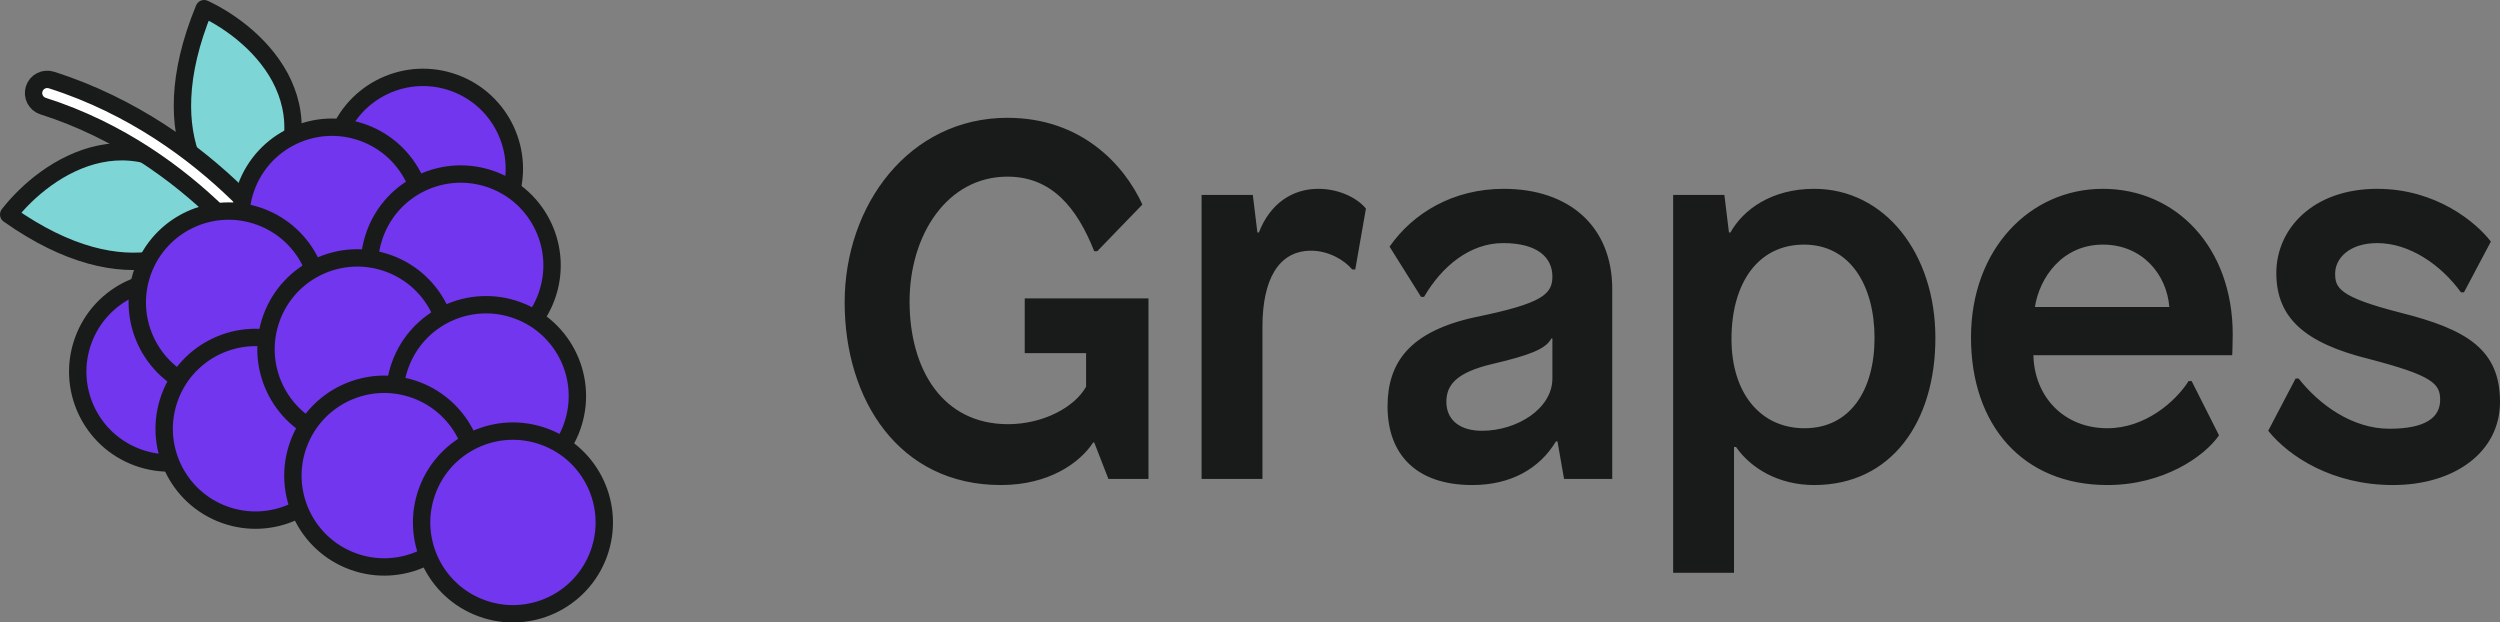 <?xml version="1.0" encoding="UTF-8" standalone="no"?>
<svg
   width="325.297"
   height="80.98"
   viewBox="0 0 325.297 80.98"
   fill="none"
   version="1.1"
   xmlns="http://www.w3.org/2000/svg">
  <rect x="0" y="0" width="325.297" height="80.98" fill="#808080" stroke="none"/>
  <path
     d="m 1.13,27.911 c 4.819,-6.202 17.29,-14.85 28.615,0.17 -3.075,4.509 -13.104,10.787 -28.615,-0.17 z"
     fill="#7DD5D5"
     stroke="#191b1b"
     stroke-width="2.26"
     stroke-linecap="round"
     stroke-linejoin="round"
     id="path1" />
  <path
     d="m 26.561,1.13 c 7.118,3.319 18.324,13.553 6.2,27.936 -5.08,-1.995 -13.432,-10.376 -6.2,-27.936 z"
     fill="#7DD5D5"
     stroke="#191b1b"
     stroke-width="2.26"
     stroke-linecap="round"
     stroke-linejoin="round"
     id="path2" />
  <path
     d="m 36.114,36.835 0.003,0.004 c 0.523,0.833 1.623,1.085 2.457,0.561 0.833,-0.523 1.084,-1.624 0.561,-2.458 l -0.004,-0.006 -0.009,-0.013 -0.029,-0.045 c -0.025,-0.038 -0.06,-0.093 -0.106,-0.162 -0.092,-0.139 -0.226,-0.339 -0.402,-0.593 -0.353,-0.508 -0.875,-1.232 -1.564,-2.117 -1.378,-1.77 -3.429,-4.19 -6.141,-6.818 -5.416,-5.25 -13.516,-11.38 -24.193,-14.777 -0.938,-0.298 -1.94,0.22 -2.238,1.158 -0.298,0.938 0.22,1.94 1.158,2.238 9.999,3.181 17.639,8.943 22.793,13.939 2.574,2.495 4.516,4.787 5.809,6.449 0.647,0.83 1.13,1.502 1.449,1.961 0.159,0.229 0.278,0.406 0.354,0.522 0.038,0.058 0.066,0.101 0.084,0.128 z"
     fill="#ffffff"
     stroke="#191b1b"
     stroke-width="2.26"
     stroke-linecap="round"
     stroke-linejoin="round"
     id="path3" />
  <circle
     r="11.879"
     transform="matrix(-0.94,-0.342,-0.342,0.94,0,0)"
     fill="#7136ed"
     stroke="#191b1b"
     stroke-width="2.26"
     stroke-linecap="round"
     stroke-linejoin="round"
     id="circle3"
     cx="-59.214"
     cy="1.81" />
  <circle
     r="11.879"
     transform="matrix(-0.94,-0.342,-0.342,0.94,0,0)"
     fill="#7136ed"
     stroke="#191b1b"
     stroke-width="2.26"
     stroke-linecap="round"
     stroke-linejoin="round"
     id="circle4"
     cx="-37.196"
     cy="37.913" />
  <circle
     r="11.879"
     transform="matrix(-0.94,-0.342,-0.342,0.94,0,0)"
     fill="#7136ed"
     stroke="#191b1b"
     stroke-width="2.26"
     stroke-linecap="round"
     stroke-linejoin="round"
     id="circle5"
     cx="-50.305"
     cy="11.949" />
  <circle
     r="11.879"
     transform="matrix(-0.94,-0.342,-0.342,0.94,0,0)"
     fill="#7136ed"
     stroke="#191b1b"
     stroke-width="2.26"
     stroke-linecap="round"
     stroke-linejoin="round"
     id="circle6"
     cx="-41.396"
     cy="26.798" />
  <circle
     r="11.879"
     transform="matrix(-0.94,-0.342,-0.342,0.94,0,0)"
     fill="#7136ed"
     stroke="#191b1b"
     stroke-width="2.26"
     stroke-linecap="round"
     stroke-linejoin="round"
     id="circle7"
     cx="-68.123"
     cy="11.949" />
  <circle
     r="11.879"
     transform="matrix(-0.94,-0.342,-0.342,0.94,0,0)"
     fill="#7136ed"
     stroke="#191b1b"
     stroke-width="2.26"
     stroke-linecap="round"
     stroke-linejoin="round"
     id="circle8"
     cx="-50.305"
     cy="41.052" />
  <circle
     r="11.879"
     transform="matrix(-0.94,-0.342,-0.342,0.94,0,0)"
     fill="#7136ed"
     stroke="#191b1b"
     stroke-width="2.26"
     stroke-linecap="round"
     stroke-linejoin="round"
     id="circle9"
     cx="-59.214"
     cy="26.798" />
  <circle
     r="11.879"
     transform="matrix(-0.94,-0.342,-0.342,0.94,0,0)"
     fill="#7136ed"
     stroke="#191b1b"
     stroke-width="2.26"
     stroke-linecap="round"
     stroke-linejoin="round"
     id="circle10"
     cx="-77.032"
     cy="26.798" />
  <circle
     r="11.879"
     transform="matrix(-0.94,-0.342,-0.342,0.94,0,0)"
     fill="#7136ed"
     stroke="#191b1b"
     stroke-width="2.26"
     stroke-linecap="round"
     stroke-linejoin="round"
     id="circle11"
     cx="-68.123"
     cy="41.052" />
  <circle
     r="11.879"
     transform="matrix(-0.94,-0.342,-0.342,0.94,0,0)"
     fill="#7136ed"
     stroke="#191b1b"
     stroke-width="2.26"
     stroke-linecap="round"
     stroke-linejoin="round"
     id="circle12"
     cx="-85.941"
     cy="41.052" />
  <path
     d="m 131.091,15.329 c -12.804,0 -21.186,11.352 -21.186,24.024 0,12.672 7.062,23.76 20.328,23.76 6.27,0 10.296,-2.904 12.012,-5.544 h 0.132 l 1.848,4.752 h 5.214 v -23.496 h -16.104 v 7.128 h 7.986 v 4.356 c -1.452,2.64 -5.544,4.884 -10.164,4.884 -8.514,0 -12.804,-7.128 -12.804,-15.972 0,-8.646 4.884,-16.236 12.738,-16.236 5.742,0 9.042,4.026 11.286,9.702 h 0.396 l 5.874,-6.072 c -2.376,-5.214 -7.986,-11.286 -17.556,-11.286 z m 40.438,9.24 c -3.366,0 -6.27,1.914 -7.722,5.676 h -0.198 l -0.594,-4.884 h -6.666 v 36.96 h 7.92 v -19.8 c 0,-6.072 2.046,-9.9 6.336,-9.9 2.244,0 4.29,1.188 5.346,2.442 h 0.396 l 1.386,-7.92 c -1.122,-1.386 -3.498,-2.574 -6.204,-2.574 z m 24.13,0 c -6.6,0 -11.814,3.168 -14.85,7.524 l 4.092,6.534 h 0.396 c 2.31,-3.96 5.94,-6.996 10.296,-6.996 4.422,0 6.402,1.848 6.402,4.356 0,2.31 -1.32,3.498 -10.032,5.28 -8.514,1.848 -11.418,5.874 -11.418,11.616 0,6.204 3.696,10.23 11.022,10.23 5.082,0 8.778,-2.178 10.89,-5.676 h 0.198 l 0.858,4.884 h 6.27 v -24.684 c 0,-8.25 -5.676,-13.068 -14.124,-13.068 z m 6.336,19.47 v 5.214 c 0,3.894 -4.554,6.798 -9.174,6.798 -2.838,0 -4.62,-1.386 -4.62,-3.762 0,-2.178 1.254,-3.828 6.072,-4.95 4.752,-1.122 6.864,-1.914 7.59,-3.3 z m 34.062,-19.47 c -5.544,0 -9.24,2.706 -10.89,5.676 h -0.198 l -0.594,-4.884 h -6.666 v 49.17 h 7.92 v -16.368 h 0.264 c 1.914,2.772 5.544,4.95 10.164,4.95 10.032,0 15.774,-8.184 15.774,-19.14 0,-11.022 -6.6,-19.404 -15.774,-19.404 z m -1.32,7.26 c 6.072,0 9.174,5.412 9.174,12.144 0,6.798 -3.168,11.748 -9.108,11.748 -5.742,0 -9.504,-4.554 -9.504,-11.616 0,-7.26 3.432,-12.276 9.438,-12.276 z m 38.886,-7.26 c -9.504,0 -17.16,7.854 -17.16,19.338 0,11.418 6.732,19.206 17.754,19.206 7.26,0 12.606,-3.696 14.52,-6.468 l -3.564,-7.062 h -0.396 c -1.716,2.706 -5.676,6.138 -10.56,6.138 -5.676,0 -9.504,-4.092 -9.636,-9.504 h 25.872 c 0,0 0.066,-1.584 0.066,-2.706 0,-11.286 -7.326,-18.942 -16.896,-18.942 z m 0,7.26 c 5.148,0 8.316,3.894 8.646,8.118 h -17.49 c 0.594,-3.828 3.564,-8.118 8.844,-8.118 z m 35.702,-7.26 c -8.382,0 -13.134,5.214 -13.134,10.956 0,5.874 3.762,9.108 11.946,11.154 8.382,2.178 9.372,3.234 9.372,5.346 0,2.31 -1.914,3.762 -6.6,3.762 -4.818,0 -9.108,-3.102 -11.814,-6.534 h -0.396 l -3.564,6.798 c 2.706,3.366 8.382,7.062 16.236,7.062 7.92,0 13.926,-4.224 13.926,-10.824 0,-6.798 -4.29,-9.438 -13.002,-11.616 -7.986,-2.046 -8.448,-3.234 -8.448,-5.082 0,-1.98 1.848,-3.96 5.478,-3.96 4.158,0 8.25,2.772 10.89,6.402 h 0.396 l 3.498,-6.6 c -1.914,-2.508 -7.128,-6.864 -14.784,-6.864 z"
     fill="#191b1b"
     id="path12" />
</svg>
